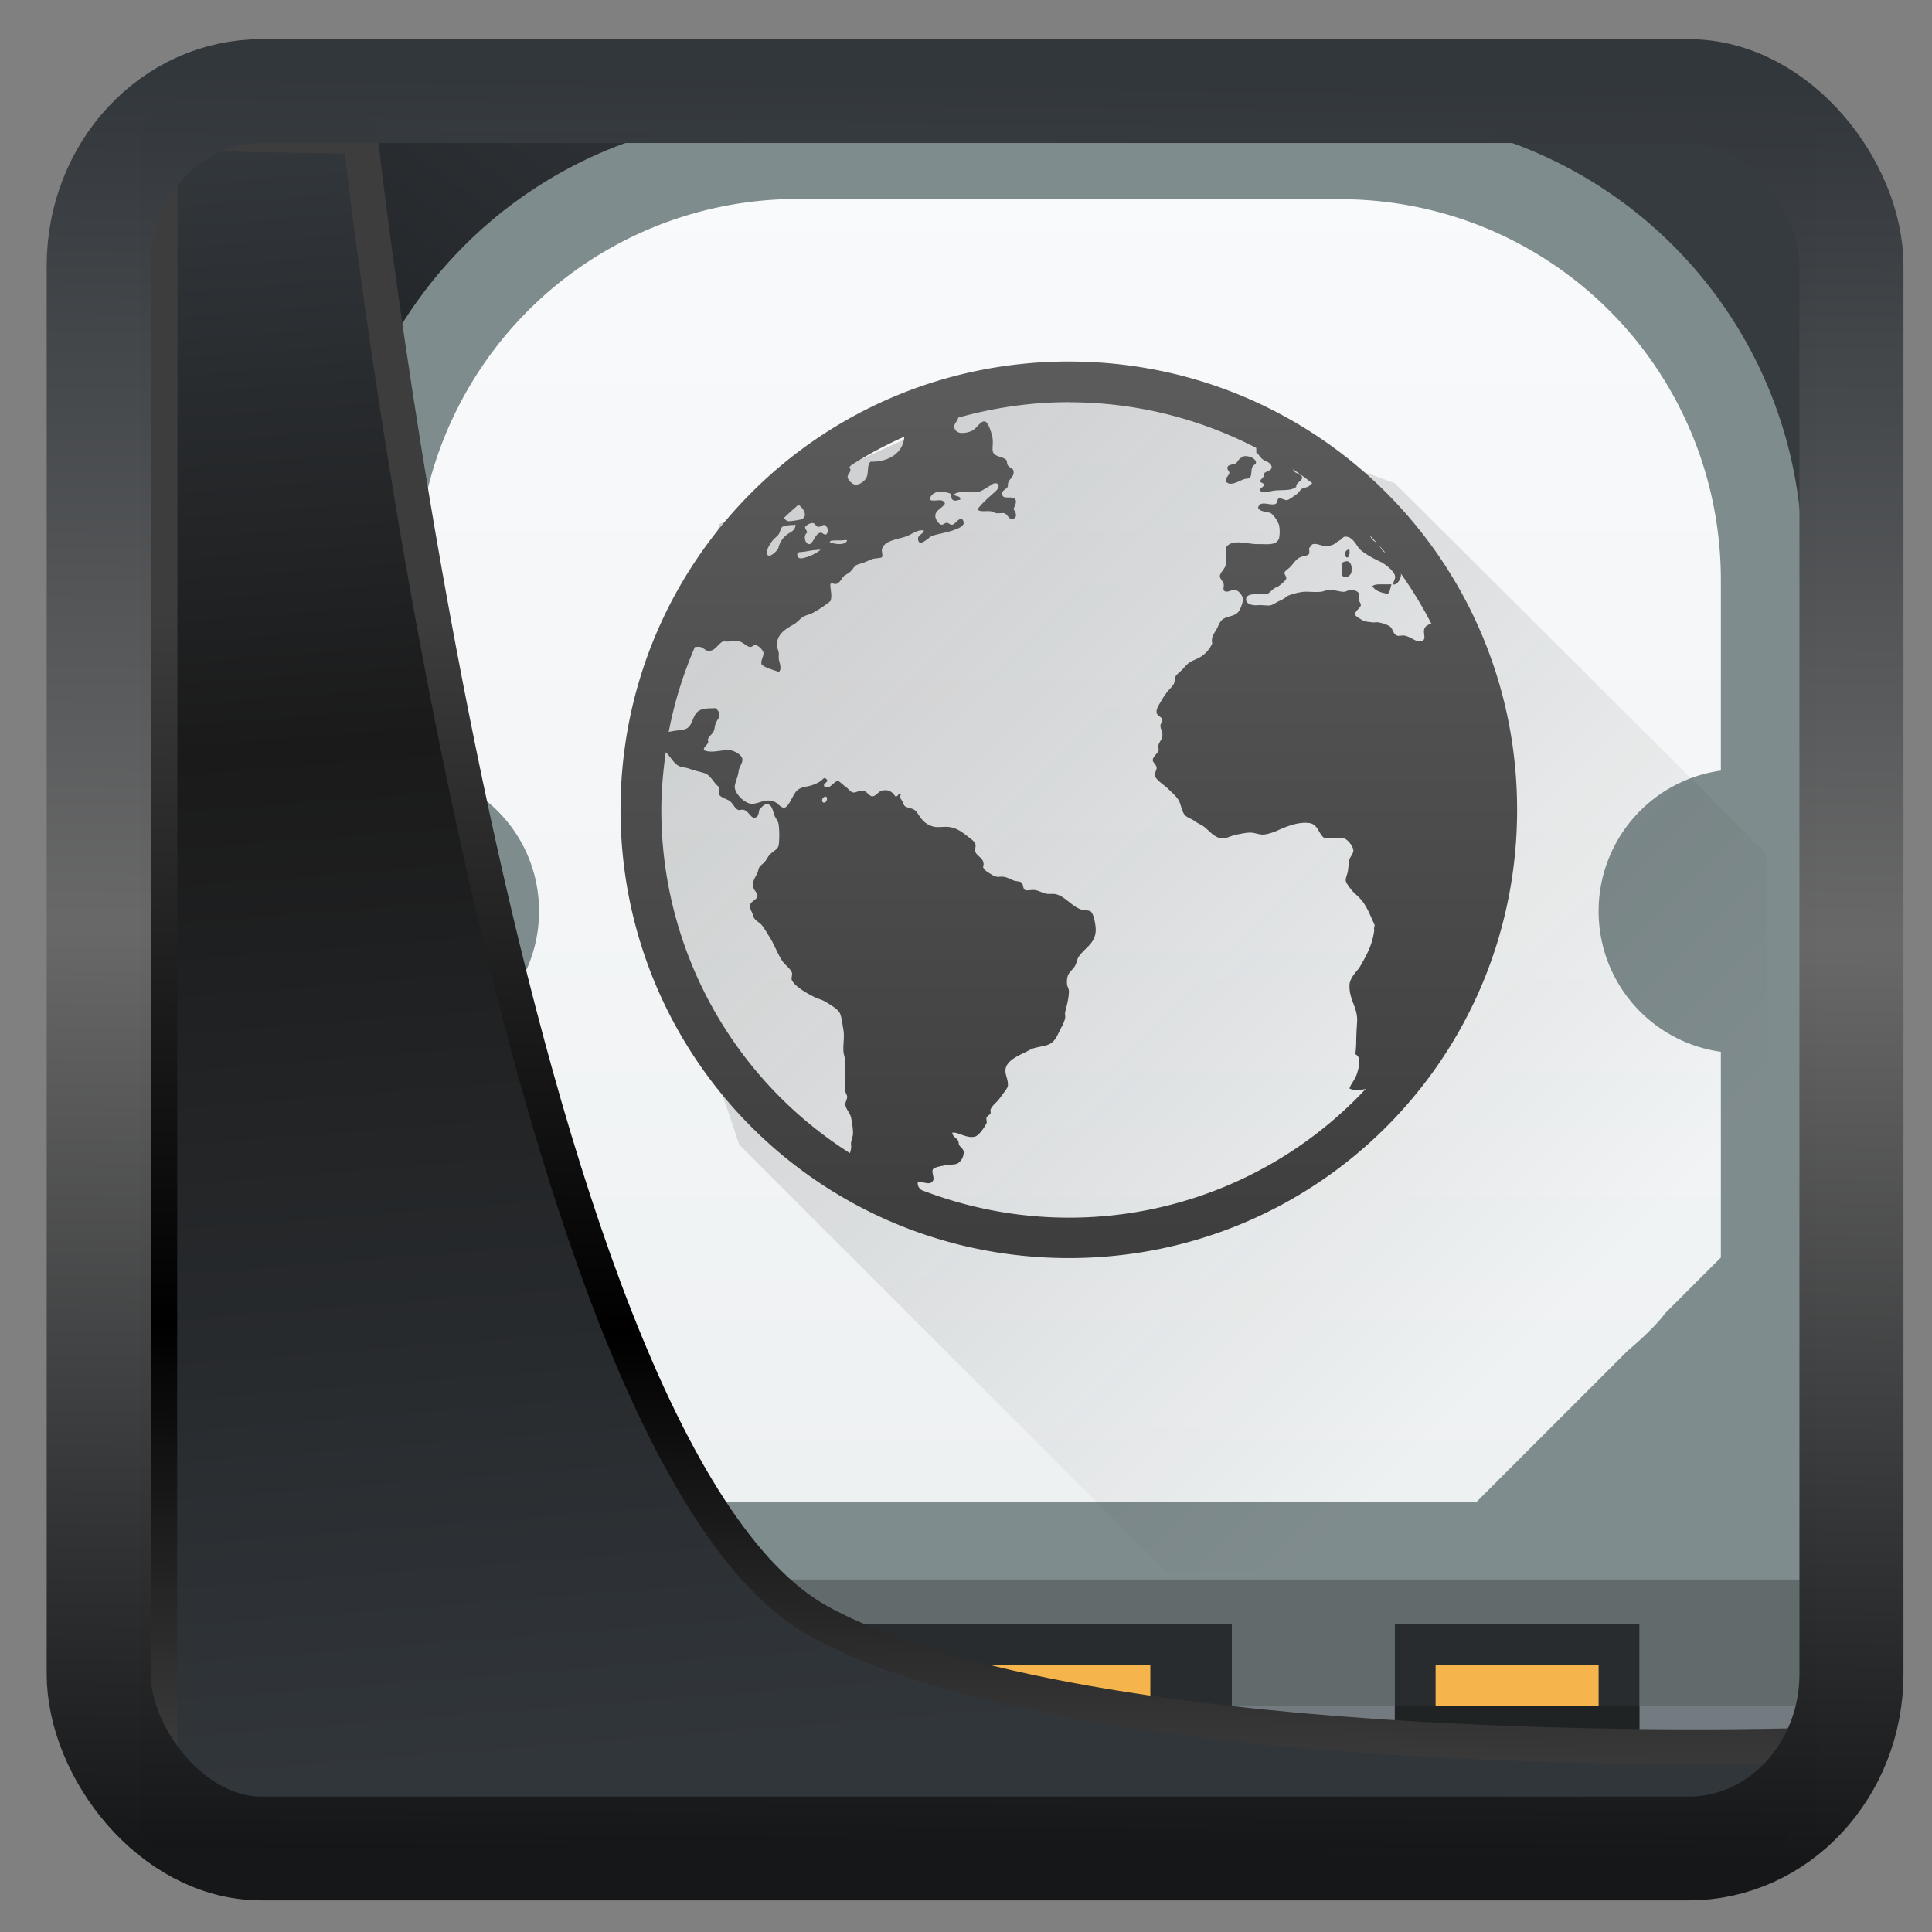 <svg width="32" height="32" version="1.1" viewBox="0 0 32 32" xmlns="http://www.w3.org/2000/svg" xmlns:xlink="http://www.w3.org/1999/xlink">
<rect x="0" y="0" width="32" height="32" fill="#808080" stroke="none"/>
<defs>
<linearGradient id="linearGradient3403" x1="6.949" x2="11.215" y1="4.555" y2="59.052" gradientUnits="userSpaceOnUse">
<stop style="stop-color:#32373c" offset="0"/>
<stop style="stop-color:#1a1a1a" offset=".368"/>
<stop style="stop-color:#31363b" offset="1"/>
</linearGradient>
<linearGradient id="linearGradient20558" x1="25.802" x2="25.111" y1="20.374" y2="58.913" gradientUnits="userSpaceOnUse">
<stop style="stop-color:#3d3d3d" offset="0"/>
<stop offset=".618"/>
<stop style="stop-color:#3d3d3d" offset="1"/>
</linearGradient>
<linearGradient id="linearGradient4557" x1="43.5" x2="44.142" y1="64.012" y2=".306" gradientTransform="translate(.361 -.13)" gradientUnits="userSpaceOnUse">
<stop style="stop-color:#141618" offset="0"/>
<stop style="stop-color:#686868" offset=".518"/>
<stop style="stop-color:#31363b" offset="1"/>
</linearGradient>
<linearGradient id="linearGradient919" x1="7.401" x2="33.063" y1="41.743" y2="7.107" gradientTransform="matrix(.659 0 0 .659 .259 .216)" gradientUnits="userSpaceOnUse">
<stop style="stop-opacity:.996" offset="0"/>
<stop style="stop-color:#353a3f;stop-opacity:.996" offset="1"/>
</linearGradient>
<linearGradient id="e" x1="388.42" x2="0" y1="543.8" y2="503.8" gradientTransform="matrix(1.125,0,0,1,-435.64,-499.8)" gradientUnits="userSpaceOnUse">
<stop stop-color="#7f8c8d" offset="0"/>
<stop stop-color="#afb0b3" offset="1"/>
</linearGradient>
<linearGradient id="f" x2="0" y1="38" y2="5" gradientTransform="translate(40)" gradientUnits="userSpaceOnUse">
<stop stop-color="#eef1f2" offset="0"/>
<stop stop-color="#f9fafb" offset="1"/>
</linearGradient>
<linearGradient id="g" x1="10" x2="24" y1="9" y2="23" gradientTransform="matrix(1.429 0 0 1.429 1.143 1.143)" gradientUnits="userSpaceOnUse">
<stop stop-color="#292c2f" offset="0"/>
<stop stop-opacity="0" offset="1"/>
</linearGradient>
<linearGradient id="h" x1="-15" x2="-15" y1="31.604" y2="9.897" gradientTransform="translate(40 -.066)" gradientUnits="userSpaceOnUse">
<stop stop-color="#3e3e3e" offset="0"/>
<stop stop-color="#5c5c5c" offset="1"/>
</linearGradient>
</defs>
<rect x="2.341" y="2.204" width="27.714" height="28.127" ry="0" style="fill-rule:evenodd;fill:url(#linearGradient919)"/>
<g transform="matrix(.675 0 0 .675 1.503 -.771)">
<path d="m16.838 4a10.809 10.809 0 0 0-7.67 3.168 10.809 10.809 0 0 0-3.168 7.67v29.162h36v-14.227h-4e-3v-14.935a10.81 10.81 0 0 0-3.168-7.67 10.809 10.809 0 0 0-7.67-3.168z" style="fill:url(#e)"/>
<path d="m6 39.9h36v4.1h-36z" style="fill:#626b6c"/>
<path d="m6 43h36v1h-36z" style="fill:#737b81"/>
<g style="fill:#292c2e;stroke-width:.1">
<path d="m16 41h12v3h-12zm16 0h6v3h-6z"/>
</g>
<path d="m17.367 6.025a9.34 9.34 0 0 0-9.367 9.367v4.659c1.698 0.243 3 1.684 3 3.451a3.48 3.48 0 0 1-3 3.45v5.048l1.459 1.486 0.012 0.014c0.02 0.024 0.048 0.044 0.07 0.068l4.354 4.432h10.062l0.043 2e-3h4.088v-2e-3h5.912l3.719-3.719c0.292-0.245 0.567-0.502 0.81-0.781 0.037-0.043 0.068-0.09 0.104-0.133l1.367-1.367v-5.049a3.48 3.48 0 0 1-3-3.449 3.483 3.483 0 0 1 3-3.451v-4.658a9.345 9.345 0 0 0-5.715-8.633 9.376 9.376 0 0 0-3.547-0.729c-9e-3 -1e-3 -0.017-6e-3 -0.027-6e-3z" style="fill:url(#f)"/>
<path d="m18 42v1h8v-1zm15 0v1h3v1h1v-2z" style="fill:#f6b44d"/>
<g style="fill:#202324">
<path d="m16 43h12v1h-12zm16 0h6v1h-6z"/>
</g>
<path d="m26.394 39.714h14.749v-17.604l-9.143-9.11-8-2.92-8.571 3.92-2.229 7.143 2.713 8.088z" style="fill:url(#g);opacity:.2"/>
<path d="m24 10.013c-6.094 0-11 4.906-11 11s4.906 11 11 11 11-4.906 11-11-4.906-11-11-11m0 1c1.662 0 3.222 0.408 4.598 1.12a0.609 0.609 0 0 1 0 0.112c0.058 0.026 0.091 0.134 0.189 0.188 0.036 0.02 0.06 0.03 0.094 0.047 0.058 0.032 0.106 0.085 0.094 0.141-0.016 0.082-0.132 0.08-0.188 0.14 8e-3 0.115-0.064 0.11-0.094 0.188 0.018 0.05 0.086 0.034 0.094 0.094-0.01 0.064-0.118 0.073-0.094 0.14 0.108 0.083 0.226 0.013 0.328 0 0.224-0.029 0.423 0.013 0.561-0.095-0.018-0.106 0.153-0.138 0.141-0.234-0.01-0.072-0.134-0.089-0.188-0.139-0.012-0.01-0.028-0.039-0.041-0.06 0.165 0.107 0.322 0.225 0.48 0.343-0.039 0.032-0.071 0.072-0.111 0.09-0.042 0.018-0.103 0.023-0.141 0.047-0.056 0.038-0.077 0.097-0.141 0.14-0.046 0.031-0.186 0.14-0.234 0.14-0.058 0-0.146-0.059-0.188-0.045-0.06 0.018-0.026 0.115-0.094 0.14-0.132 0.047-0.376-0.105-0.422 0.093 0.056 0.114 0.228 0.08 0.328 0.141a0.73 0.73 0 0 1 0.188 0.281 0.904 0.904 0 0 1 0 0.328c-0.062 0.16-0.238 0.145-0.422 0.141h-0.141c-0.31-0.02-0.608-0.128-0.748 0.094 0.01 0.17 0.038 0.274 0 0.422-0.028 0.108-0.147 0.187-0.141 0.281 2e-3 0.048 0.082 0.122 0.094 0.188 8e-3 0.036-0.016 0.11 0 0.141 0.052 0.098 0.189-0.016 0.281 0 0.088 0.014 0.189 0.136 0.189 0.234 0 0.07-0.052 0.213-0.096 0.281-0.088 0.132-0.249 0.116-0.375 0.188-0.104 0.06-0.125 0.18-0.188 0.283-0.066 0.112-0.12 0.168-0.094 0.328a0.734 0.734 0 0 1-0.377 0.375c-0.054 0.024-0.137 0.058-0.188 0.094a0.922 0.922 0 0 0-0.141 0.141c-0.07 0.078-0.149 0.128-0.188 0.188-0.028 0.046-0.017 0.126-0.047 0.188-0.044 0.084-0.132 0.15-0.188 0.234-0.026 0.04-0.066 0.09-0.094 0.141-0.064 0.116-0.153 0.226-0.141 0.328 0.01 0.098 0.135 0.102 0.141 0.188 6e-3 0.048-0.049 0.087-0.047 0.14 2e-3 0.075 0.041 0.128 0.047 0.188 0.014 0.148-0.066 0.18-0.094 0.281-0.014 0.048 0.012 0.103 0 0.141-0.024 0.074-0.139 0.144-0.141 0.232-2e-3 0.062 0.088 0.101 0.094 0.19 4e-3 0.06-0.057 0.131-0.045 0.187 0.022 0.108 0.244 0.244 0.328 0.328 0.114 0.114 0.231 0.208 0.281 0.328 0.042 0.102 0.063 0.252 0.141 0.328 0.058 0.056 0.16 0.081 0.234 0.14 0.07 0.053 0.158 0.082 0.232 0.14 0.122 0.096 0.275 0.295 0.469 0.281 0.102-0.01 0.214-0.074 0.328-0.094 0.118-0.02 0.255-0.057 0.375-0.045 0.092 0.01 0.187 0.051 0.283 0.045 0.1-0.01 0.214-0.044 0.328-0.094 0.198-0.086 0.507-0.229 0.795-0.188 0.22 0.032 0.223 0.277 0.377 0.375 0.176 0.016 0.327-0.034 0.467 0 0.106 0.026 0.224 0.2 0.234 0.283 0.01 0.086-0.082 0.178-0.094 0.232-0.028 0.116-0.027 0.254-0.047 0.328-0.016 0.058-0.047 0.13-0.045 0.188 0 0.052 0.087 0.166 0.141 0.234 0.066 0.084 0.152 0.142 0.232 0.234 0.146 0.168 0.226 0.387 0.328 0.61 0.026 0.055-0.024 0.07 0 0.14-0.044 0.336-0.155 0.566-0.375 0.938-0.104 0.12-0.236 0.272-0.234 0.422-8e-3 0.36 0.204 0.541 0.188 0.89-0.036 0.467-9e-3 0.546-0.045 0.796 0.158 0.08 0.091 0.301 0.045 0.467-0.068 0.198-0.149 0.245-0.188 0.377 0.124 0.054 0.26 0.04 0.398 0.01a9.96 9.96 0 0 1-7.293 3.158 10.01 10.01 0 0 1-3.482-0.63c-0.04-0.017-0.084-0.026-0.123-0.048a0.198 0.198 0 0 1-0.094-0.188c0.104-0.044 0.301 0.1 0.377-0.047 0.038-0.07-0.05-0.21 0-0.28 0.036-0.049 0.254-0.083 0.328-0.095 0.106-0.018 0.221-0.01 0.281-0.047a0.327 0.327 0 0 0 0.141-0.28c-6e-3 -0.059-0.048-0.09-0.094-0.142-0.038-0.044-0.021-0.099-0.047-0.139-0.048-0.07-0.121-0.085-0.141-0.188 0.144-0.028 0.355 0.152 0.563 0.094 0.098-0.028 0.235-0.236 0.281-0.328 0.014-0.028-0.016-0.107 0-0.14 0.018-0.039 0.09-0.075 0.096-0.095 0.014-0.054-0.012-0.06 0-0.094 0.036-0.102 0.127-0.16 0.188-0.234 0.046-0.056 0.099-0.13 0.141-0.188 0.048-0.062 0.062-0.087 0.094-0.14 0.03-0.183-0.091-0.308-0.047-0.468 0.048-0.18 0.295-0.295 0.469-0.377 0.06-0.028 0.138-0.076 0.188-0.094 0.12-0.042 0.263-0.054 0.375-0.094 0.188-0.068 0.236-0.25 0.328-0.422a0.85 0.85 0 0 0 0.096-0.234c8e-3 -0.052-0.01-0.079 0-0.139s0.029-0.123 0.045-0.189c0.022-0.086 0.047-0.23 0.047-0.326 0-0.08-0.045-0.117-0.047-0.189-0.014-0.26 0.091-0.28 0.188-0.422 0.048-0.07 0.06-0.182 0.094-0.232 0.162-0.24 0.442-0.34 0.422-0.705-8e-3 -0.12-0.051-0.384-0.139-0.422-0.05-0.022-0.16-0.017-0.234-0.045-0.236-0.088-0.41-0.357-0.656-0.377h-0.141c-0.096 0-0.218-0.082-0.326-0.094-0.068-0.01-0.194 0.02-0.234 0-0.062-0.03-0.044-0.154-0.094-0.188-0.04-0.028-0.127-0.025-0.189-0.047-0.098-0.038-0.167-0.086-0.281-0.094-0.036 0-0.101 0.01-0.141 0-0.062-0.01-0.13-0.058-0.188-0.094-0.072-0.044-0.111-0.077-0.141-0.139 0.066-0.216-0.144-0.25-0.188-0.377-0.02-0.058 0.02-0.136 0-0.188-0.026-0.074-0.106-0.126-0.188-0.188-0.144-0.112-0.263-0.208-0.469-0.234-0.092-0.01-0.218 0.01-0.328 0a0.534 0.534 0 0 1-0.328-0.188c-0.084-0.098-0.114-0.188-0.188-0.234-0.07-0.044-0.186-0.048-0.234-0.094-0.022-0.02-0.025-0.048-0.045-0.094-0.036-0.072-0.091-0.1-0.047-0.189-0.08-0.04-0.053 0.063-0.139 0.047-0.078-0.11-0.152-0.175-0.328-0.14-0.08 0.015-0.14 0.138-0.234 0.14-0.078 0-0.132-0.127-0.234-0.14-0.078-0.01-0.18 0.058-0.234 0.046-0.086-0.016-0.11-0.089-0.188-0.14-0.058-0.039-0.156-0.142-0.188-0.14-0.1 0-0.19 0.213-0.328 0.14-0.068-0.087 0.125-0.109 0.045-0.189-0.06-0.06-0.091 0.015-0.139 0.047a0.87 0.87 0 0 1-0.188 0.094c-0.138 0.052-0.22 0.038-0.328 0.094-0.1 0.052-0.131 0.132-0.189 0.234-0.046 0.084-0.118 0.228-0.188 0.232-0.084 0.01-0.158-0.107-0.234-0.139-0.23-0.1-0.371 0.043-0.561 0.045-0.176 0-0.43-0.256-0.422-0.422 6e-3 -0.102 0.082-0.249 0.094-0.375 0.01-0.1 0.092-0.19 0.094-0.283 2e-3 -0.122-0.203-0.218-0.283-0.232-0.188-0.034-0.44 0.084-0.654 0-0.04-0.068 0.07-0.123 0.094-0.189 0.014-0.038-0.014-0.052 0-0.094 0.024-0.064 0.109-0.12 0.139-0.188 0.022-0.052 0.025-0.124 0.047-0.188 0.026-0.072 0.088-0.136 0.094-0.188 8e-3 -0.068-0.04-0.145-0.094-0.189-0.166 0.01-0.281 0-0.377 0.047-0.216 0.098-0.157 0.401-0.375 0.47-0.074 0.023-0.197 0.03-0.281 0.044-0.037 0.01-0.078 0.013-0.119 0.023 0.14-0.726 0.356-1.424 0.643-2.084 0.048 0 0.098-0.01 0.131 0 0.076 0.014 0.123 0.088 0.189 0.094 0.184 0.014 0.223-0.154 0.375-0.234 0.156 0.022 0.235-0.016 0.377 0 0.096 0.01 0.205 0.135 0.281 0.141 0.064 0 0.081-0.057 0.141-0.047s0.178 0.116 0.188 0.188c0.01 0.09-0.073 0.183-0.047 0.283 0.094 0.096 0.288 0.132 0.422 0.188 0.088-0.072 0.014-0.224 0-0.328-2e-3 -0.046 6e-3 -0.099 0-0.14-0.01-0.073-0.045-0.127-0.045-0.189 0-0.286 0.23-0.404 0.422-0.516 0.082-0.048 0.162-0.152 0.234-0.188 0.102-0.05 0.15-0.046 0.234-0.094a2.98 2.98 0 0 0 0.422-0.283c0.054-0.13-6e-3 -0.294 0-0.422 0.054-0.034 0.081 0.01 0.139 0 0.092-0.02 0.137-0.136 0.189-0.188 0.03-0.03 0.103-0.064 0.139-0.094 0.092-0.072 0.108-0.156 0.188-0.188 0.028-0.01 0.097-0.035 0.141-0.047 0.06-0.016 0.138-0.06 0.234-0.094 0.062-0.022 0.21-0.02 0.234-0.045 0.03-0.03-8e-3 -0.143 0-0.189 0.048-0.226 0.407-0.25 0.609-0.326 0.14-0.054 0.266-0.17 0.422-0.14-0.03 0.107-0.167 0.103-0.141 0.233 0.034 0.182 0.264-0.068 0.328-0.094 0.122-0.052 0.356-0.083 0.516-0.14 0.14-0.05 0.366-0.12 0.234-0.282-0.11-0.01-0.138 0.1-0.234 0.14-0.066 0.01-0.083-0.042-0.139-0.046-0.054 0-0.087 0.055-0.141 0.045s-0.133-0.124-0.141-0.188c-0.022-0.168 0.166-0.204 0.234-0.328-0.046-0.152-0.247-0.034-0.375-0.094a0.226 0.226 0 0 1 0.188-0.188c0.086-0.014 0.276 0 0.328 0.045 0.03 0.026-1e-3 0.1 0.045 0.141 0.052 0.046 0.121 0.01 0.189 0 0.024-0.114-0.161-0.067-0.141-0.14 0.136-0.089 0.397-0.024 0.563-0.046 0.096-0.014 0.195-0.095 0.281-0.14 0.08-0.047 0.15-0.122 0.234-0.046 0.024 0.082-0.048 0.146-0.094 0.188-0.154 0.136-0.302 0.264-0.422 0.422 0.074 0.072 0.204 0.031 0.328 0.045 0.048 0.01 0.089 0.04 0.139 0.047 0.06 0.01 0.141-0.01 0.189 0 0.084 0.02 0.103 0.141 0.188 0.141 0.136 0 0.123-0.142 0.045-0.234 0.024-0.094 0.081-0.168 0.047-0.234-0.062-0.124-0.316 0.017-0.328-0.14-8e-3 -0.1 0.105-0.113 0.141-0.189-0.016-0.192 0.159-0.2 0.139-0.375-0.01-0.072-0.089-0.073-0.139-0.14-0.026-0.037-0.017-0.116-0.047-0.142-0.104-0.088-0.316-0.064-0.328-0.232-6e-3 -0.1 0.014-0.175 0-0.283-0.014-0.102-0.099-0.402-0.188-0.422-0.112-0.024-0.194 0.172-0.328 0.234a0.576 0.576 0 0 1-0.281 0.047c-0.048-0.01-0.135-0.049-0.141-0.14-0.01-0.107 0.074-0.123 0.094-0.235 0.862-0.24 1.767-0.379 2.707-0.379m-4.03 0.847c-0.029 0.411-0.396 0.624-0.828 0.613-0.092 0.088-0.044 0.253-0.094 0.375-0.042 0.102-0.179 0.197-0.281 0.19-0.074-0.01-0.188-0.12-0.188-0.19 0-0.086 0.119-0.134 0.045-0.232 3e-3 -0.02 0.03-0.04 0.051-0.063a9.92 9.92 0 0 1 1.295-0.693m8.348 0.477c-0.037 0.01-0.057 0.026-0.09 0.045-0.076 0.046-0.083 0.12-0.141 0.141-0.082 0.03-0.175 0.02-0.188 0.094-0.01 0.062 0.049 0.083 0.047 0.14-0.03 0.073-0.078 0.096-0.094 0.187 0.102 0.166 0.341-0.01 0.467-0.045 0.056-0.016 0.111 0 0.141-0.047 0.034-0.054 0.019-0.156 0.045-0.232 0.028-0.084 0.104-0.067 0.094-0.14-8e-3 -0.075-0.157-0.154-0.281-0.142m-10.947 1.194c0.097 0.05 0.261 0.275 0.074 0.355-0.02 0.01-0.28 0.055-0.328 0.045-0.039-0.01-0.071-0.04-0.104-0.076 0.115-0.112 0.237-0.218 0.357-0.324m0.354 0.447c0.048 0 0.085 0.09 0.141 0.094 0.054 0 0.109-0.057 0.141-0.047 0.084 0.022 0.125 0.172 0.045 0.234-0.066 0.01-0.091-0.055-0.139-0.045-0.136 0.024-0.181 0.29-0.283 0.281-0.096-0.01-0.143-0.21-0.045-0.28 2e-3 -0.06-0.051-0.082-0.047-0.142 0.03-0.038 0.108-0.1 0.188-0.094zm-0.467 0.047c0.028 0 0.035-0.012 0.045 0-0.014 0.106-0.057 0.14-0.139 0.19a0.567 0.567 0 0 0-0.283 0.374c-0.014 0.054-0.164 0.201-0.232 0.188-0.158-0.034 0.058-0.329 0.094-0.375 0.04-0.05 0.093-0.085 0.139-0.14 0.046-0.057 0.05-0.157 0.094-0.189 0.048-0.034 0.199-0.05 0.283-0.047zm14.15 0.268c0.063 0.07 0.128 0.138 0.189 0.21-0.063-0.075-0.166-0.103-0.189-0.21m-0.611 0.02c0.158-0.01 0.256 0.184 0.328 0.28 0.06 0.078 0.23 0.18 0.328 0.234 0.056 0.03 0.125 0.066 0.188 0.094 0.13 0.058 0.369 0.247 0.375 0.375 2e-3 0.064-0.055 0.13-0.045 0.19 0.098 0.015 0.185-0.137 0.188-0.235a0.089 0.089 0 0 0-0.018-0.053c0.283 0.396 0.538 0.812 0.762 1.248-0.088 0.026-0.164 0.068-0.178 0.154-0.02 0.112 0.074 0.261-0.094 0.281-0.106 0.014-0.231-0.109-0.377-0.14-0.06-0.015-0.14 0.015-0.188 0-0.11-0.039-0.094-0.167-0.188-0.233a0.813 0.813 0 0 0-0.283-0.094c-0.054-0.01-0.083 0.01-0.139 0-0.068-0.01-0.178-0.013-0.234-0.047-0.054-0.034-0.173-0.095-0.188-0.14-0.022-0.075 0.135-0.17 0.139-0.233 4e-3 -0.048-0.035-0.069-0.045-0.14-8e-3 -0.045 0.01-0.114 0-0.142-0.014-0.052-0.107-0.092-0.189-0.094-0.072 0-0.126 0.047-0.188 0.047-0.088 0-0.265-0.057-0.375-0.047-0.066 0.01-0.127 0.043-0.189 0.047-0.174 0.014-0.286-0.01-0.422 0a1.54 1.54 0 0 0-0.375 0.094c-0.046 0.022-0.081 0.064-0.141 0.094a2.186 2.186 0 0 1-0.094 0.045c-0.056 0.026-0.134 0.082-0.188 0.096-0.078 0.02-0.186-0.01-0.328 0-0.102 0.01-0.279-0.019-0.281-0.14-2e-3 -0.187 0.34-0.11 0.516-0.142 0.066-0.014 0.108-0.093 0.188-0.139 0.038-0.022 0.058-0.023 0.094-0.047 0.06-0.042 0.178-0.14 0.188-0.188 8e-3 -0.044-0.051-0.109-0.045-0.14 8e-3 -0.043 0.085-0.086 0.139-0.14 0.084-0.084 0.13-0.18 0.234-0.234 0.07-0.038 0.202-0.038 0.234-0.094 8e-3 -0.064-2e-3 -0.083 0-0.14 0.044-0.04 0.058-0.087 0.094-0.095 0.108-0.024 0.202 0.051 0.328 0.045 0.054 0 0.13-0.01 0.188-0.045 0.048-0.032 0.093-0.07 0.141-0.094 0.052-0.028 0.077-0.09 0.141-0.094m-12.514 0.096h0.143c0.05 0 0.119-0.02 0.139 0-0.032 0.132-0.318 0.093-0.422 0.045 6e-3 -0.05 0.077-0.039 0.141-0.045m13.314 0.096c0.057 0.067 0.116 0.131 0.172 0.2-9e-3 0-0.023-0.01-0.031-0.015-0.056-0.044-0.085-0.118-0.141-0.186m-13.783 0.14c0.034 0 0.06-0.015 0.096 0a1.07 1.07 0 0 1-0.377 0.187c-0.076 0.024-0.173 0.037-0.188-0.047-0.016-0.104 0.073-0.084 0.141-0.094 0.088-0.01 0.224-0.043 0.326-0.045zm13.03 0c-0.066 0.021-0.098 0.17 0 0.187 0.046-0.028 0.059-0.104 0.047-0.188-0.026-0.028-0.027-0.01-0.047 0m-0.045 0.281c-0.032 0.01-0.06 0.01-0.094 0.045 2e-3 0.112 0.022 0.185 0 0.283 0.064 0.124 0.2 0.037 0.232-0.047 0.038-0.208-0.043-0.307-0.139-0.28m0.889 0.562c-0.088 0-0.18 0-0.232 0.045 0.074 0.12 0.209 0.158 0.375 0.188 0.06-0.044 0.066-0.156 0.094-0.232h-0.234zm-17.572 4.12c0.113 0.101 0.191 0.272 0.326 0.34 0.05 0.025 0.123 0.032 0.188 0.046 0.052 0.01 0.091 0.03 0.141 0.045 0.106 0.036 0.244 0.058 0.328 0.096 0.128 0.056 0.218 0.262 0.328 0.326 6e-3 0.064-0.02 0.141 0 0.19 0.052 0.07 0.15 0.092 0.234 0.138 0.102 0.056 0.136 0.19 0.232 0.234 0.034 0.014 0.089-0.016 0.141 0 0.132 0.04 0.169 0.221 0.283 0.188 0.074-0.022 0.082-0.116 0.094-0.188 0.05-0.054 0.11-0.14 0.188-0.14 0.124 0 0.142 0.16 0.188 0.282 0.026 0.068 0.076 0.116 0.094 0.188 0.03 0.124 0.026 0.49 0 0.563-0.032 0.092-0.158 0.132-0.234 0.232-0.036 0.048-0.066 0.11-0.094 0.141-0.048 0.06-0.103 0.087-0.139 0.141-0.02 0.03-0.029 0.097-0.047 0.14-0.06 0.127-0.144 0.222-0.094 0.376 0.02 0.062 0.094 0.114 0.094 0.188 0 0.088-0.173 0.138-0.188 0.234-0.01 0.07 0.072 0.187 0.094 0.281 0.016 0.07 0.146 0.142 0.188 0.188 0.07 0.078 0.125 0.183 0.189 0.283 0.126 0.194 0.202 0.42 0.326 0.61 0.066 0.097 0.19 0.176 0.234 0.28 0.022 0.052-0.02 0.14 0 0.188 0.072 0.162 0.401 0.342 0.563 0.422 0.076 0.038 0.164 0.056 0.234 0.096 0.106 0.06 0.321 0.187 0.375 0.281 0.048 0.084 0.07 0.288 0.094 0.422 0.03 0.176-8e-3 0.326 0 0.516 6e-3 0.104 0.047 0.177 0.047 0.281 0 0.036 2e-3 0.105 0 0.141-2e-3 0.124 0.01 0.25 0 0.375a1.19 1.19 0 0 0 0 0.19c6e-3 0.061 0.041 0.084 0.045 0.138 4e-3 0.058-0.051 0.143-0.045 0.19 0.014 0.125 0.117 0.21 0.141 0.325 0.02 0.092 0.057 0.312 0.045 0.422-8e-3 0.058-0.037 0.125-0.045 0.19-6e-3 0.05 8e-3 0.092 0 0.138a0.714 0.714 0 0 1-0.029 0.121 9.967 9.967 0 0 1-4.627-8.432c0-0.479 0.045-0.946 0.109-1.406m3.891 1.096c0.096-0.044 0.078 0.13 0 0.141-0.074 0.01-0.072-0.107 0-0.14" style="color:#000000;fill:url(#h)"/>
</g>
<path transform="matrix(.495 0 0 .495 .324 .232)" d="m4.704 3.982-0.013 56.82h53.904l1.022-2.866s-23.875 0.766-32.844-4.14c-10.516-5.753-15.372-49.697-15.372-49.697z" style="fill:url(#linearGradient3403);mix-blend-mode:normal;stroke-linejoin:round;stroke-width:1.162;stroke:url(#linearGradient20558)"/>
<rect transform="matrix(.464 0 0 .463 1.156 1.233)" x="1.032" y=".596" width="62.567" height="62.867" rx="5.803" ry="6.245" style="fill:none;stroke-linejoin:round;stroke-miterlimit:7.8;stroke-opacity:.995;stroke-width:3.714;stroke:url(#linearGradient4557)"/>
</svg>
